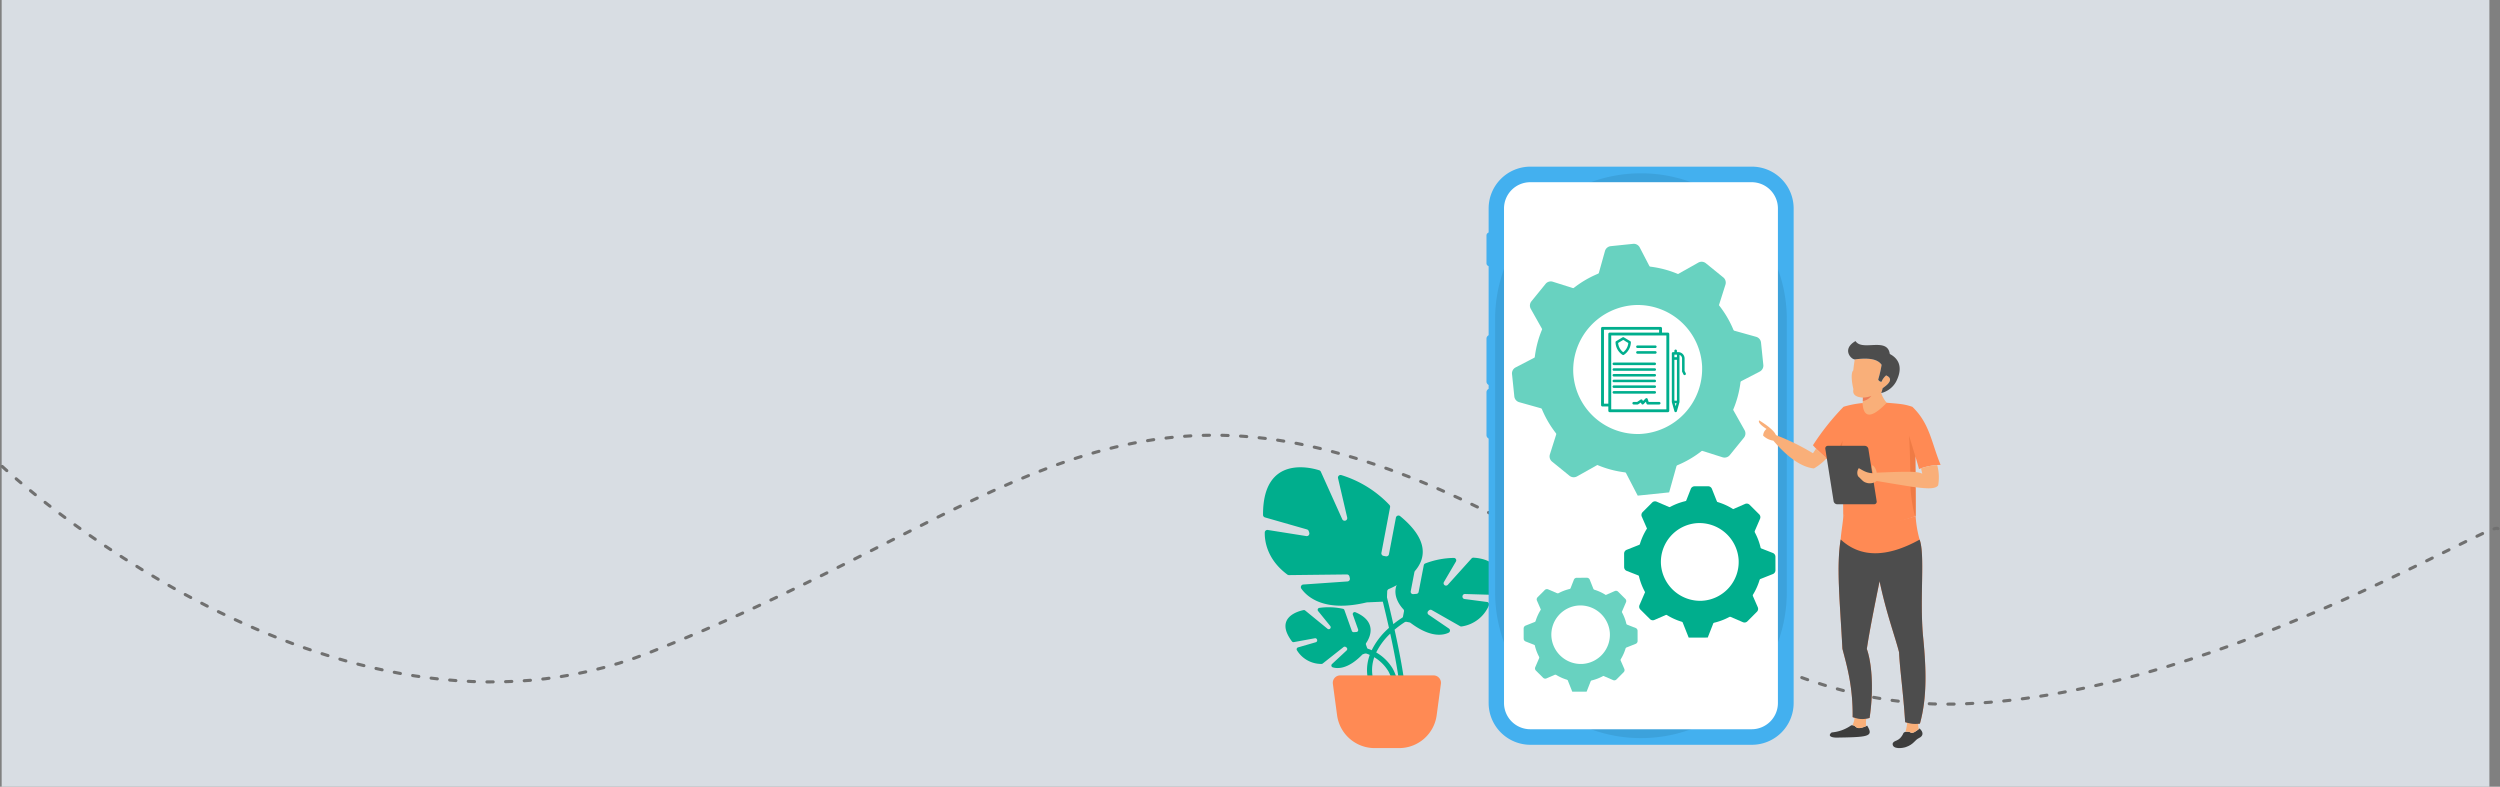 <svg xmlns="http://www.w3.org/2000/svg" xmlns:xlink="http://www.w3.org/1999/xlink" width="803.943" height="253" viewBox="0 0 803.943 253">
  <rect x="0" y="0" width="803.943" height="253" fill="#808080" stroke="none"/>
  <defs>
    <clipPath id="clip-path">
      <rect id="Rectangle_13215" data-name="Rectangle 13215" width="1.799" height="19.943" fill="none"/>
    </clipPath>
    <clipPath id="clip-path-2">
      <rect id="Rectangle_13206" data-name="Rectangle 13206" width="48.668" height="48.67" fill="#00ae8d"/>
    </clipPath>
    <clipPath id="clip-path-3">
      <rect id="Rectangle_13206-2" data-name="Rectangle 13206" width="36.64" height="36.642" fill="#68d2c0"/>
    </clipPath>
    <clipPath id="clip-path-4">
      <rect id="Rectangle_13204" data-name="Rectangle 13204" width="80.669" height="80.672" fill="#68d2c0"/>
    </clipPath>
  </defs>
  <g id="Group_32728" data-name="Group 32728" transform="translate(0.538)">
    <rect id="Rectangle_12169" data-name="Rectangle 12169" width="800" height="253" fill="#D8DDE3"/>
    <path id="Path_17974" data-name="Path 17974" d="M4835.669,3900.215s106.368,99.729,208.021,59.906c97.892-38.35,139.732-85.855,219.441-64.756s127.582,82.59,200.055,81.273c80.75-1.466,173.446-59.583,175.048-56.424" transform="translate(-4835.5 -3750.215)" fill="none" stroke="#707070" stroke-linecap="round" stroke-width="1" stroke-dasharray="2 4"/>
    <path id="Path_21291" data-name="Path 21291" d="M231.856,1373.462a14.6,14.6,0,0,1,.77-3.167c.183-.506.393-1.012.634-1.515a23,23,0,0,1,5.044-6.717c.168-.16.336-.315.5-.466-.67-2.994-1.354-5.876-1.977-8.422-1.366-5.582-2.443-9.563-2.46-9.629l1.574-.426c.017.063.968,3.583,2.219,8.648.634,2.563,1.343,5.523,2.045,8.631a31.323,31.323,0,0,1,3.056-2.183c.323-.2.518-.312.546-.326l.8,1.423c-.013.007-.183.1-.475.286a30.483,30.483,0,0,0-3.522,2.594q.35,1.582.688,3.186c.978,4.639,1.671,8.421,2.135,11.5,1.593,10.545.546,12.941-.691,13.682a1.782,1.782,0,0,1-.928.258,4.189,4.189,0,0,1-2.655-1.409c-4.343-4.108-6.79-8.308-7.305-12.531a13.925,13.925,0,0,1,0-3.418m7.422,13.778c.321.328.655.659,1,.987.115.109.223.2.325.289,0,0,0,0,0,0,.768.653,1.182.716,1.3.645.195-.116,1.134-1.035.468-7.67q-.206-2.062-.6-4.612c-.485-3.178-1.176-6.912-2.072-11.161q-.241-1.137-.487-2.265a21.283,21.283,0,0,0-4.505,6.056,13.835,13.835,0,0,0-.628,1.536,12.944,12.944,0,0,0-.611,2.618,12.17,12.17,0,0,0,.029,3.216c.479,3.446,2.412,6.916,5.776,10.36" transform="translate(207.316 -1159.693)" fill="#00ae8d"/>
    <path id="Path_21292" data-name="Path 21292" d="M256.447,1494.59c1.856-5.693,1.7-10.511-.453-14.323a14.75,14.75,0,0,0-8.837-6.638l-.365,1.589.182-.794-.184.794a13.324,13.324,0,0,1,7.793,5.869c1.913,3.394,2.018,7.767.312,13Z" transform="translate(191.318 -1265.276)" fill="#00ae8d"/>
    <path id="Path_21293" data-name="Path 21293" d="M319.579,1418.917l-.65-1.823a.627.627,0,0,1,.075-.568c.857-1.229,4.065-6.657-3.454-9.876a.629.629,0,0,0-.842.787l1.686,4.733a.628.628,0,0,1-.551.838l-.837.053a.628.628,0,0,1-.632-.416l-2.385-6.7a.626.626,0,0,0-.464-.4,21.706,21.706,0,0,0-7.622-.292.629.629,0,0,0-.368,1.013l3.907,4.818a.628.628,0,0,1-.885.882l-7.184-5.878a.631.631,0,0,0-.525-.129c-1.663.342-9.476,2.4-3.735,10.055a.63.63,0,0,0,.618.243l6.75-1.241a.628.628,0,0,1,.711.425l.019.059a.628.628,0,0,1-.423.8l-5.7,1.652a.627.627,0,0,0-.355.941,9.169,9.169,0,0,0,7.916,4.381.622.622,0,0,0,.372-.136l6.681-5.281a.628.628,0,0,1,.737-.031l.185.123a.628.628,0,0,1,.081.983L308,1423.312a.628.628,0,0,0,.242,1.06c1.535.469,4.889.632,9.457-4.05a.634.634,0,0,1,.238-.154l1.263-.449a.628.628,0,0,0,.381-.8" transform="translate(119.801 -1209.768)" fill="#00ae8d"/>
    <path id="Path_21294" data-name="Path 21294" d="M245.067,1211.89l.094-2.486a.84.84,0,0,1,.512-.744c3.208-1.356,20.507-9.6,3.653-23.446a.845.845,0,0,0-1.366.493l-2.238,11.763a.843.843,0,0,1-.986.67l-.765-.146a.843.843,0,0,1-.671-.986l2.79-14.665a.841.841,0,0,0-.2-.718,35.781,35.781,0,0,0-15.462-9.6.845.845,0,0,0-1.078,1l2.943,12.642a.843.843,0,0,1-1.59.537l-6.881-15.273a.84.84,0,0,0-.507-.456c-2.572-.832-18.17-5.078-18.083,14.336a.847.847,0,0,0,.612.813l13.515,3.867a.842.842,0,0,1,.569.546l.163.494a.843.843,0,0,1-.933,1.1l-12.394-1.965a.842.842,0,0,0-.975.811c-.058,2.341.5,8.538,7.279,13.542a.85.85,0,0,0,.511.164l18.608-.217a.844.844,0,0,1,.831.651l.133.566a.844.844,0,0,1-.762,1.034l-14.208.989a.843.843,0,0,0-.633,1.324c1.766,2.512,7.235,7.724,20.966,4.439a.821.821,0,0,1,.156-.022l5.591-.247a.843.843,0,0,0,.805-.81" transform="translate(200.393 -1019.239)" fill="#00ae8d"/>
    <path id="Path_21295" data-name="Path 21295" d="M79.833,1341.278l.451-2.337a.768.768,0,0,0-.2-.675c-1.27-1.336-6.177-7.338,2.364-12.647a.773.773,0,0,1,1.169.8l-1.17,6.067a.772.772,0,0,0,.826.915l1.028-.09a.772.772,0,0,0,.691-.623l1.655-8.584a.77.77,0,0,1,.489-.578,26.683,26.683,0,0,1,9.211-1.77.773.773,0,0,1,.636,1.163l-3.854,6.582a.772.772,0,0,0,1.24.907l7.641-8.479a.772.772,0,0,1,.615-.254c2.085.106,11.964,1.154,6.407,11.529a.775.775,0,0,1-.706.41l-8.435-.255a.772.772,0,0,0-.786.648l-.012.075a.772.772,0,0,0,.662.89l7.232.95A.771.771,0,0,1,107.6,1337a11.275,11.275,0,0,1-8.809,6.8.769.769,0,0,1-.477-.1l-9.1-5.179a.773.773,0,0,0-.9.1l-.2.183a.772.772,0,0,0,.084,1.21l6.538,4.458a.772.772,0,0,1-.1,1.334c-1.779.855-5.825,1.676-12.248-3.167a.774.774,0,0,0-.318-.143l-1.618-.312a.773.773,0,0,1-.612-.9" transform="translate(370.669 -1142.341)" fill="#00ae8d"/>
    <path id="Path_21296" data-name="Path 21296" d="M174.6,1522.592l1.356,10.1a12.2,12.2,0,0,0,12.093,10.579h7.846a12.193,12.193,0,0,0,12.091-10.579l1.358-10.1a2.387,2.387,0,0,0-2.366-2.7H176.964a2.384,2.384,0,0,0-2.364,2.7" transform="translate(253.479 -1302.701)" fill="#ff8a54"/>
    <g id="Group_32341" data-name="Group 32341" transform="translate(477.481 53.589)">
      <path id="Path_21298" data-name="Path 21298" d="M612.6,121.01H541.41a13.448,13.448,0,0,0-13.448,13.448V293.482a13.449,13.449,0,0,0,13.448,13.448H612.6a13.448,13.448,0,0,0,13.448-13.448V134.458A13.448,13.448,0,0,0,612.6,121.01" transform="translate(-527.27 -121.01)" fill="#43b0ef"/>
      <path id="Path_21299" data-name="Path 21299" d="M523.545,293.361h-.272a.94.94,0,0,0-.94.94v8.974a.94.94,0,0,0,.94.94h.272Z" transform="translate(-522.333 -272.192)" fill="#43b0ef"/>
      <path id="Path_21300" data-name="Path 21300" d="M523.545,561.9h-.066a1.146,1.146,0,0,0-1.146,1.146v13.831a1.146,1.146,0,0,0,1.146,1.146h.066Z" transform="translate(-522.333 -507.749)" fill="#43b0ef"/>
      <path id="Path_21301" data-name="Path 21301" d="M523.545,702.2h-.066a1.146,1.146,0,0,0-1.146,1.146v13.832a1.146,1.146,0,0,0,1.146,1.146h.066Z" transform="translate(-522.333 -630.817)" fill="#43b0ef"/>
      <path id="Rectangle_13209" data-name="Rectangle 13209" d="M46.9,0h0a46.9,46.9,0,0,1,46.9,46.9v87.83a46.9,46.9,0,0,1-46.9,46.9h0A46.9,46.9,0,0,1,0,134.733V46.9A46.9,46.9,0,0,1,46.9,0Z" transform="translate(2.775 2.142)" fill="#3ca2dc"/>
      <path id="Path_21302" data-name="Path 21302" d="M568.228,329.225V170.2a8.444,8.444,0,0,1,8.444-8.444h71.194a8.444,8.444,0,0,1,8.444,8.444V329.225a8.443,8.443,0,0,1-8.444,8.444H576.671a8.443,8.443,0,0,1-8.443-8.444" transform="translate(-562.591 -156.752)" fill="#fff"/>
      <g id="Group_32337" data-name="Group 32337" transform="translate(120.353 68.492)" style="mix-blend-mode: multiply;isolation: isolate">
        <g id="Group_32336" data-name="Group 32336">
          <g id="Group_32335" data-name="Group 32335" clip-path="url(#clip-path)">
            <path id="Path_21347" data-name="Path 21347" d="M1503.437,698.591a46.8,46.8,0,0,1-1.06-6.244,21.18,21.18,0,0,1-.132-3.54,10.781,10.781,0,0,1,.828-2.814,12.348,12.348,0,0,0,.542-4.822c-.028-.812-.12-1.7-.178-2.513l.052-.011c.14.728.33,1.767.4,2.492a11.477,11.477,0,0,1-.345,5.009,14.631,14.631,0,0,0-.74,2.4,9.058,9.058,0,0,0-.074,1.25c.007,1.25.1,2.529.208,3.773q.224,2.512.548,5.014Z" transform="translate(-1502.214 -678.648)" fill="#e7e7e7"/>
          </g>
        </g>
      </g>
    </g>
    <path id="Path_22040" data-name="Path 22040" d="M626.739,945.879c-.5-.021-.993-.041-1.5-.042v1.458c.479,0,.942.019,1.416.04Zm-5.267.233c-.492.072-.99.156-1.475.262l.3,1.425c.464-.1.926-.175,1.4-.245Zm-5.78,1.558c-.46.176-.931.391-1.378.6l.625,1.317c.422-.195.862-.4,1.3-.563Zm-5.262,2.866c-.411.292-.8.592-1.2.9l.915,1.136c.365-.295.747-.578,1.13-.851Zm-4.456,4c-.33.375-.65.762-.959,1.155l1.153.894c.281-.368.6-.74.9-1.087Zm-3.412,4.922c-.236.442-.453.887-.665,1.341l1.325.61c.2-.429.407-.851.63-1.27Zm-2.177,5.581c-.125.492-.225.971-.334,1.464l1.432.273c.1-.463.2-.917.316-1.376Zm-.818,5.929c-.006.5,0,1,.013,1.5l1.458-.056c-.018-.473-.018-.942-.011-1.415Zm.57,5.963c.1.492.225.972.357,1.455l1.4-.389c-.123-.457-.238-.912-.337-1.375Zm1.937,5.669c.217.452.447.893.689,1.333l1.274-.71c-.233-.4-.448-.838-.65-1.257Zm3.2,5.063c.318.391.643.76.978,1.138l1.073-.988c-.316-.326-.637-.721-.923-1.073Zm4.282,4.183c.4.308.8.6,1.216.885l.816-1.208c-.39-.266-.771-.545-1.143-.832Zm5.136,3.085c.458.206.917.394,1.384.576l.518-1.363c-.441-.173-.875-.35-1.308-.545Zm5.714,1.8c.494.093.98.169,1.479.237l.187-1.447c-.471-.061-.936-.136-1.4-.223Zm5.969.429c.482-.016,1.025-.051,1.5-.11l-.155-1.45c-.466.046-.942.086-1.41.1Zm5.916-.958c.481-.137.957-.285,1.429-.453l-.484-1.375q-.67.235-1.352.428Zm5.527-2.307c.433-.241.87-.5,1.286-.774l-.792-1.223c-.4.253-.8.5-1.213.729Zm4.841-3.527c.369-.338.727-.69,1.075-1.051l-1.057-1.005c-.316.338-.67.675-1.01.99Zm3.9-4.545c.277-.42.544-.836.8-1.267l-1.258-.738c-.242.407-.493.8-.755,1.2ZM649.3,980.5c.174-.468.34-.944.485-1.422l-1.4-.423c-.14.451-.292.894-.457,1.337Zm1.424-5.818c.061-.5.107-.993.141-1.493l-1.455-.094c-.033.472-.076.94-.132,1.411Zm.042-5.99c-.054-.5-.121-.993-.206-1.486l-1.437.247c.08.464.142.936.193,1.4Zm-1.343-5.835c-.151-.458-.354-.955-.547-1.4l-1.34.575c.182.418.372.886.516,1.315Zm-2.666-5.367c-.271-.419-.56-.831-.858-1.231l-1.167.872c.278.383.551.766.807,1.163Zm-3.833-4.6c-.369-.348-.745-.664-1.12-1l-.934,1.117c.361.308.709.619,1.054.945Zm-4.792-3.593c-.432-.25-.872-.487-1.317-.715l-.658,1.3c.423.217.835.439,1.246.678Zm-5.5-2.383c-.487-.146-.964-.261-1.451-.39l-.329,1.421c.459.109.911.232,1.365.365Z" transform="translate(-100.47 -782.669)" fill="#fff" fill-rule="evenodd"/>
    <g id="Group_32315" data-name="Group 32315" transform="translate(521.738 156.368)">
      <g id="Group_32314" data-name="Group 32314" clip-path="url(#clip-path-2)">
        <path id="Path_21264" data-name="Path 21264" d="M1408.306,639.074l4.347-.009a1.307,1.307,0,0,1,1.217.824l1.851,4.656a1.307,1.307,0,0,1-1.21,1.79l-8.03.027a1.307,1.307,0,0,1-1.221-1.784l1.832-4.674a1.307,1.307,0,0,1,1.214-.83" transform="translate(-1385.64 -639.064)" fill="#00ae8d"/>
        <path id="Path_21265" data-name="Path 21265" d="M1549.178,694.066l3.08,3.067a1.307,1.307,0,0,1,.278,1.444l-1.983,4.6a1.307,1.307,0,0,1-2.122.41l-5.7-5.659a1.307,1.307,0,0,1,.4-2.125l4.6-2.01a1.307,1.307,0,0,1,1.445.272" transform="translate(-1508.823 -688.112)" fill="#00ae8d"/>
        <path id="Path_21266" data-name="Path 21266" d="M1626.538,833.6l.009,4.347a1.307,1.307,0,0,1-.824,1.218l-4.656,1.851a1.307,1.307,0,0,1-1.79-1.21l-.027-8.03a1.307,1.307,0,0,1,1.784-1.221l4.674,1.832a1.306,1.306,0,0,1,.83,1.214" transform="translate(-1577.878 -810.934)" fill="#00ae8d"/>
        <path id="Path_21267" data-name="Path 21267" d="M1545.266,974.472l-3.067,3.08a1.307,1.307,0,0,1-1.444.278l-4.6-1.984a1.307,1.307,0,0,1-.41-2.122l5.659-5.7a1.307,1.307,0,0,1,2.125.4l2.01,4.6a1.307,1.307,0,0,1-.272,1.446" transform="translate(-1502.551 -934.117)" fill="#00ae8d"/>
        <path id="Path_21268" data-name="Path 21268" d="M1403.429,1051.83l-6.125.013-2.179-5.482a1.307,1.307,0,0,1,1.21-1.79l8.029-.027a1.307,1.307,0,0,1,1.221,1.784Z" transform="translate(-1376.536 -1003.172)" fill="#00ae8d"/>
        <path id="Path_21269" data-name="Path 21269" d="M1264.758,970.561l-3.08-3.067a1.307,1.307,0,0,1-.277-1.444l1.983-4.6a1.307,1.307,0,0,1,2.121-.41l5.7,5.659a1.307,1.307,0,0,1-.4,2.125l-4.6,2.01a1.307,1.307,0,0,1-1.446-.272" transform="translate(-1256.445 -927.846)" fill="#00ae8d"/>
        <path id="Path_21270" data-name="Path 21270" d="M1213.78,827.833l-.009-4.347a1.306,1.306,0,0,1,.824-1.217l4.656-1.851a1.307,1.307,0,0,1,1.79,1.21l.027,8.029a1.307,1.307,0,0,1-1.784,1.221l-4.674-1.832a1.307,1.307,0,0,1-.83-1.214" transform="translate(-1213.771 -801.83)" fill="#00ae8d"/>
        <path id="Path_21271" data-name="Path 21271" d="M1268.772,690.052l3.067-3.08a1.307,1.307,0,0,1,1.444-.278l4.6,1.983a1.307,1.307,0,0,1,.41,2.121l-5.659,5.7a1.307,1.307,0,0,1-2.125-.4l-2.01-4.6a1.307,1.307,0,0,1,.271-1.446" transform="translate(-1262.818 -681.738)" fill="#00ae8d"/>
        <path id="Path_21272" data-name="Path 21272" d="M1255.393,702.059a20.126,20.126,0,0,0,.56,3.576c.068.27.141.538.22.8a20.024,20.024,0,0,0,3.029,6.126,20.189,20.189,0,0,0,5.928,5.413c.238.142.478.279.723.412a19.948,19.948,0,0,0,6.472,2.192,20.222,20.222,0,0,0,8.02-.365c.27-.068.538-.142.8-.22a19.725,19.725,0,0,0,3.492-1.4h0a19.837,19.837,0,0,0,2.633-1.626,20.165,20.165,0,0,0,5.413-5.93c.142-.237.279-.478.412-.721a20.151,20.151,0,0,0,1.829-14.491c-.068-.27-.142-.54-.219-.8a19.847,19.847,0,0,0-1.4-3.491,19.641,19.641,0,0,0-1.627-2.635,20.167,20.167,0,0,0-5.929-5.411q-.356-.215-.722-.413a20.029,20.029,0,0,0-6.473-2.192,20.211,20.211,0,0,0-8.018.365c-.27.068-.538.142-.8.22a19.979,19.979,0,0,0-6.128,3.028,20.2,20.2,0,0,0-5.411,5.929q-.212.357-.412.723a20.015,20.015,0,0,0-2.389,10.916m19.229-13.811a12.642,12.642,0,0,1,13.3,11.646,12.509,12.509,0,0,1-11.661,13.318,12.642,12.642,0,0,1-13.3-11.646,12.507,12.507,0,0,1,11.661-13.318" transform="translate(-1251.106 -676.396)" fill="#00ae8d"/>
      </g>
    </g>
    <g id="Group_32717" data-name="Group 32717" transform="translate(489.435 185.793)">
      <g id="Group_32314-2" data-name="Group 32314" clip-path="url(#clip-path-3)">
        <path id="Path_21264-2" data-name="Path 21264" d="M1407.531,639.072l3.272-.007a.984.984,0,0,1,.916.621l1.394,3.506a.984.984,0,0,1-.911,1.348l-6.045.02a.984.984,0,0,1-.919-1.343l1.379-3.519a.985.985,0,0,1,.914-.625" transform="translate(-1390.466 -639.065)" fill="#68d2c0"/>
        <path id="Path_21265-2" data-name="Path 21265" d="M1547.49,693.972l2.319,2.309a.984.984,0,0,1,.209,1.087l-1.493,3.464a.984.984,0,0,1-1.6.309l-4.288-4.26a.984.984,0,0,1,.3-1.6l3.464-1.513a.984.984,0,0,1,1.088.2" transform="translate(-1517.109 -689.489)" fill="#68d2c0"/>
        <path id="Path_21266-2" data-name="Path 21266" d="M1624.737,832.824l.007,3.272a.984.984,0,0,1-.62.917l-3.506,1.393a.984.984,0,0,1-1.347-.911l-.02-6.045a.984.984,0,0,1,1.343-.919l3.519,1.379a.984.984,0,0,1,.625.914" transform="translate(-1588.103 -815.76)" fill="#68d2c0"/>
        <path id="Path_21267-2" data-name="Path 21267" d="M1542.819,972.784l-2.309,2.319a.984.984,0,0,1-1.087.209l-3.464-1.493a.984.984,0,0,1-.308-1.6l4.26-4.289a.984.984,0,0,1,1.6.3l1.513,3.463a.984.984,0,0,1-.2,1.088" transform="translate(-1510.661 -942.402)" fill="#68d2c0"/>
        <path id="Path_21268-2" data-name="Path 21268" d="M1401.353,1050.029l-4.611.01-1.641-4.127a.984.984,0,0,1,.911-1.348l6.045-.02a.984.984,0,0,1,.919,1.343Z" transform="translate(-1381.107 -1013.397)" fill="#68d2c0"/>
        <path id="Path_21269-2" data-name="Path 21269" d="M1263.9,968.113l-2.319-2.309a.984.984,0,0,1-.209-1.087l1.493-3.464a.984.984,0,0,1,1.6-.309l4.289,4.26a.984.984,0,0,1-.3,1.6l-3.464,1.513a.983.983,0,0,1-1.088-.2" transform="translate(-1257.643 -935.955)" fill="#68d2c0"/>
        <path id="Path_21270-2" data-name="Path 21270" d="M1213.778,825.977l-.007-3.272a.984.984,0,0,1,.621-.916l3.506-1.394a.984.984,0,0,1,1.347.911l.02,6.045a.984.984,0,0,1-1.343.919l-3.519-1.379a.984.984,0,0,1-.625-.914" transform="translate(-1213.771 -806.401)" fill="#68d2c0"/>
        <path id="Path_21271-2" data-name="Path 21271" d="M1268.678,689.2l2.309-2.319a.984.984,0,0,1,1.087-.209l3.464,1.493a.984.984,0,0,1,.308,1.6l-4.26,4.289a.984.984,0,0,1-1.6-.3l-1.513-3.463a.984.984,0,0,1,.2-1.088" transform="translate(-1264.196 -682.937)" fill="#68d2c0"/>
        <path id="Path_21272-2" data-name="Path 21272" d="M1255.382,696.765a15.159,15.159,0,0,0,.422,2.693q.077.305.165.6a15.075,15.075,0,0,0,2.281,4.612,15.2,15.2,0,0,0,4.463,4.075q.269.16.544.31a15.016,15.016,0,0,0,4.873,1.651,15.225,15.225,0,0,0,6.038-.275c.2-.051.405-.107.6-.165a14.853,14.853,0,0,0,2.629-1.056h0a14.934,14.934,0,0,0,1.982-1.224,15.182,15.182,0,0,0,4.075-4.464c.107-.178.21-.36.31-.543a15.171,15.171,0,0,0,1.377-10.91c-.051-.2-.107-.406-.165-.606a14.945,14.945,0,0,0-1.056-2.628,14.786,14.786,0,0,0-1.225-1.984,15.185,15.185,0,0,0-4.464-4.074q-.268-.161-.544-.311a15.08,15.08,0,0,0-4.874-1.651,15.217,15.217,0,0,0-6.037.275c-.2.051-.405.107-.6.165a15.043,15.043,0,0,0-4.613,2.28A15.21,15.21,0,0,0,1257.49,688q-.16.269-.31.544a15.067,15.067,0,0,0-1.8,8.218m14.477-10.4a9.517,9.517,0,0,1,10.012,8.767,9.417,9.417,0,0,1-8.779,10.027,9.518,9.518,0,0,1-10.012-8.767,9.416,9.416,0,0,1,8.779-10.027" transform="translate(-1252.154 -677.444)" fill="#68d2c0"/>
      </g>
    </g>
    <g id="Group_32309" data-name="Group 32309" transform="matrix(0.995, -0.105, 0.105, 0.995, 486.799, 109.269)">
      <g id="Group_32308" data-name="Group 32308" transform="translate(-2.273 -26.715)" clip-path="url(#clip-path-4)">
        <path id="Path_21246" data-name="Path 21246" d="M558.488.014,551.283,0a2.167,2.167,0,0,0-2.018,1.366L546.2,9.083A2.167,2.167,0,0,0,548.2,12.05l13.309.044a2.166,2.166,0,0,0,2.024-2.957L560.5,1.39A2.167,2.167,0,0,0,558.488.014" transform="translate(-515.388 0.001)" fill="#68d2c0"/>
        <path id="Path_21247" data-name="Path 21247" d="M360.716,78.667l-5.105,5.084a2.166,2.166,0,0,0-.461,2.393l3.288,7.627a2.166,2.166,0,0,0,3.516.679l9.442-9.38a2.166,2.166,0,0,0-.66-3.522l-7.625-3.331a2.167,2.167,0,0,0-2.4.45" transform="translate(-346.936 -68.799)" fill="#68d2c0"/>
        <path id="Path_21248" data-name="Path 21248" d="M287.093,278.648l-.015,7.2a2.167,2.167,0,0,0,1.366,2.018l7.718,3.068a2.166,2.166,0,0,0,2.967-2.006l.044-13.309a2.166,2.166,0,0,0-2.957-2.024l-7.747,3.036a2.167,2.167,0,0,0-1.376,2.013" transform="translate(-287.078 -241.079)" fill="#68d2c0"/>
        <path id="Path_21249" data-name="Path 21249" d="M365.746,480.757l5.084,5.105a2.166,2.166,0,0,0,2.393.461l7.627-3.288a2.166,2.166,0,0,0,.679-3.516l-9.38-9.442a2.166,2.166,0,0,0-3.522.659l-3.331,7.625a2.167,2.167,0,0,0,.45,2.4" transform="translate(-355.878 -413.868)" fill="#68d2c0"/>
        <path id="Path_21250" data-name="Path 21250" d="M564.252,591.381l10.153.021,3.612-9.087a2.167,2.167,0,0,0-2.006-2.967L562.7,579.3a2.167,2.167,0,0,0-2.024,2.957Z" transform="translate(-528.158 -510.73)" fill="#68d2c0"/>
        <path id="Path_21251" data-name="Path 21251" d="M767.836,475.872l5.105-5.084a2.167,2.167,0,0,0,.461-2.393l-3.288-7.627a2.167,2.167,0,0,0-3.516-.679l-9.442,9.38a2.166,2.166,0,0,0,.66,3.522l7.625,3.331a2.167,2.167,0,0,0,2.4-.45" transform="translate(-700.947 -405.071)" fill="#68d2c0"/>
        <path id="Path_21252" data-name="Path 21252" d="M878.464,271.41l.015-7.2a2.167,2.167,0,0,0-1.366-2.018l-7.718-3.068a2.166,2.166,0,0,0-2.967,2.006l-.044,13.309a2.166,2.166,0,0,0,2.957,2.024l7.747-3.036a2.167,2.167,0,0,0,1.376-2.013" transform="translate(-797.81 -228.31)" fill="#68d2c0"/>
        <path id="Path_21253" data-name="Path 21253" d="M762.951,73.638l-5.084-5.105a2.166,2.166,0,0,0-2.393-.461l-7.627,3.288a2.166,2.166,0,0,0-.679,3.516l9.38,9.442a2.166,2.166,0,0,0,3.522-.659l3.331-7.625a2.166,2.166,0,0,0-.45-2.4" transform="translate(-692.15 -59.858)" fill="#68d2c0"/>
        <path id="Path_21254" data-name="Path 21254" d="M412.687,87.536a33.029,33.029,0,0,0-3.636-10.73q-.33-.607-.683-1.2a33.491,33.491,0,0,0-8.97-9.827,33.113,33.113,0,0,0-10.156-5.019c-.44-.129-.883-.252-1.331-.364a33.5,33.5,0,0,0-13.291-.605,33.187,33.187,0,0,0-10.729,3.634q-.607.33-1.2.685a33.435,33.435,0,0,0-9.827,8.97,32.557,32.557,0,0,0-2.7,4.369,32.9,32.9,0,0,0-2.324,5.786c-.129.439-.252.885-.364,1.333a33.611,33.611,0,0,0-.605,13.291,33.028,33.028,0,0,0,3.636,10.73c.22.4.448.8.683,1.2a33.421,33.421,0,0,0,8.972,9.829,32.85,32.85,0,0,0,4.364,2.695h0a32.691,32.691,0,0,0,5.788,2.324c.439.129.883.252,1.331.364a33.506,33.506,0,0,0,13.293.605,33.053,33.053,0,0,0,10.727-3.634q.608-.33,1.2-.683a33.467,33.467,0,0,0,9.827-8.972,33.195,33.195,0,0,0,5.021-10.154c.129-.44.252-.883.364-1.331a33.626,33.626,0,0,0,.605-13.293m-12.22,6.548a20.954,20.954,0,0,1-22.043,19.3A20.733,20.733,0,0,1,359.1,91.312a20.954,20.954,0,0,1,22.043-19.3,20.731,20.731,0,0,1,19.328,22.075" transform="translate(-339.446 -52.364)" fill="#68d2c0"/>
      </g>
    </g>
    <g id="Group_32718" data-name="Group 32718" transform="translate(565.072 109.684)">
      <path id="Path_21971" data-name="Path 21971" d="M1059.3,611.878c-.707.051-1.388-.787-1.584-1.038a8.963,8.963,0,0,1-1.424-2.7q.219-.626.46-1.582,4.082-2.773,1.116-4.1a5.294,5.294,0,0,0-1.485,2.066,1.217,1.217,0,0,1-1.073-.724,35.919,35.919,0,0,0,1.1-4.743c-1.342-1.994-4.479-2.278-8.633-1.741q-.289,1.659-.475,3.514c-.734.676-.639,3.185.037,6.076q-.507,2.466,3.045,2.692c.023.4-.013.853-.021,1.131-.006.252-.015.745-.278.822l-.439.109c.044,5.877,3.052,7.008,9.655.225" transform="translate(-1016.936 -591.417)" fill="#f9af79" fill-rule="evenodd"/>
      <path id="Path_21972" data-name="Path 21972" d="M1041.3,565.393c4.154-.538,7.292-.254,8.633,1.74a35.908,35.908,0,0,1-1.1,4.743,1.219,1.219,0,0,0,1.073.723,5.3,5.3,0,0,1,1.485-2.065q2.967,1.33-1.117,4.1-.239.955-.46,1.582a7.516,7.516,0,0,0,4.786-3.687c2.857-5.63-.329-8.008-2.034-8.876-.753-5.577-8.882-.755-11.02-4.158-4.474,2.553-1.506,5.844-.249,5.894" transform="translate(-1010.461 -559.499)" fill="#4d4d4d" fill-rule="evenodd"/>
      <path id="Path_21973" data-name="Path 21973" d="M1073.291,676.455a7,7,0,0,1-2.73.573,8.394,8.394,0,0,1-.019,1.12,4.3,4.3,0,0,0,2.749-1.694" transform="translate(-1037.117 -658.854)" fill="#ed7d57" fill-rule="evenodd"/>
      <path id="Path_21974" data-name="Path 21974" d="M1138.557,1393.231c2.58-.908,2.787-2.238,4.178-2.887s1.561-1.819.192-3.083c-1.011.808-2.266,1.8-2.93,1.275-.443-.351-1.948-.328-2.246.184-1.31,3.046-3.134,2.081-3.492,3.467-.042,1.846,3.116,1.461,4.3,1.044" transform="translate(-1091.244 -1262.688)" fill="#3d3d3d" fill-rule="evenodd"/>
      <path id="Path_21975" data-name="Path 21975" d="M1002.219,1384.378c4.544-.074,7.94-.128,9.509-.623,1.693-.535,1.343-1.567.37-3.219-4.282,1.969-3.142-.405-5.144-.1a12.724,12.724,0,0,1-6.253,2.278c-1.168.861-.693,1.629,1.518,1.667" transform="translate(-977.264 -1256.864)" fill="#3d3d3d" fill-rule="evenodd"/>
      <path id="Path_21976" data-name="Path 21976" d="M973.854,692.537a30.7,30.7,0,0,1,6.109-1.2q.49,7.474,7.8-.1c4.693.394,5.611.454,8.214,1.3,5.634,5.381,6.152,11.592,9.1,18.688a20.042,20.042,0,0,0-6.939,1.329q-.714-2.551-1.195-4.107.134,14.038.1,19.237c-10.783,4.272-19.665,2.809-23.292-.52q-.076-12.478-.207-19.756a23.733,23.733,0,0,1-3.588,3.535c-2.643-3.031-4.435-4.252-5.934-6.038a78.944,78.944,0,0,1,9.833-12.366" transform="translate(-946.627 -671.409)" fill="#ff8a54" fill-rule="evenodd"/>
      <path id="Path_21977" data-name="Path 21977" d="M853.934,733.657a74.182,74.182,0,0,1,11.9,5.834L866.839,738c.937.938,2.007,1.858,3.311,3.194a17.9,17.9,0,0,1-4.009,3.179q-5.9-.63-13.051-8.942a5.786,5.786,0,0,1-3.272-1.611,2.824,2.824,0,0,1,1.079-2.147q-2.963-1.931-2.359-2.763,4.642,2.87,5.4,4.747" transform="translate(-848.436 -703.415)" fill="#f9af79" fill-rule="evenodd"/>
      <path id="Path_21978" data-name="Path 21978" d="M1020.33,929.959c.213.81-.669,5.561-.815,8.04-1.433,8.849-.205,20.367.567,35.177,1.381,5.219,3.419,12.174,3.286,21.963a8.011,8.011,0,0,0,5.448.259c1.518-10.216.483-18.4-.889-22.175.878-5.84,2.189-12.377,4.1-21.806,2.151,10.275,5.028,17.9,6.273,22.876.247,5.546,1.369,13.034,1.956,22.46a10.053,10.053,0,0,0,4.75.467c2.405-8.664,2-18.092.983-28.283-1.084-12.251.7-26.085-1.086-30.882a35.426,35.426,0,0,1-1.279-7.576q-13.494,4.491-23.291-.52" transform="translate(-993.206 -874.207)" fill="#ff8a54" fill-rule="evenodd"/>
      <path id="Path_21979" data-name="Path 21979" d="M1023.6,778.123c.578.086,1.124.162,1.637.231q.042,6.191.022,9.276c-.509.227-1.647-6.713-1.659-9.507m-26.363-8.27a19.193,19.193,0,0,0,4.534-6.441,25.056,25.056,0,0,0-.193,4.155,23.187,23.187,0,0,1-3.407,3.322q-.484-.556-.934-1.036m25.913-8.049q1.049,3.376,2,6.589.026,2.713.046,5.1c-.462-.044-1-.073-1.645-.088q-.1-6.59-.405-11.6" transform="translate(-974.846 -731.359)" fill="#ef7b45" fill-rule="evenodd"/>
      <path id="Path_21980" data-name="Path 21980" d="M1003.086,783.317h-11.87a.825.825,0,0,0-.833.989l2.664,16.816a1.206,1.206,0,0,0,1.145.989h11.87a.825.825,0,0,0,.832-.989l-2.664-16.816a1.208,1.208,0,0,0-1.146-.989" transform="translate(-969.012 -749.633)" fill="#4d4d4d" fill-rule="evenodd"/>
      <path id="Path_21981" data-name="Path 21981" d="M1084.6,824.453a15.009,15.009,0,0,1,.307,6.511c-1.281,1.861-6.451.821-19.762-1.4a3.667,3.667,0,0,1-2.963.676c-1.392-.348-1.458-.711-3.02-2.183a2.559,2.559,0,0,1,.234-2.626c1.758,1.035,2.683,1.585,4.664,1.651q-.79-2.034-.239-2.628a3.923,3.923,0,0,1,1.32,2.444c10.5-.456,13.262-.4,14.659.338q-.227-.988-.4-1.737a18.53,18.53,0,0,1,5.2-1.041" transform="translate(-1027.248 -784.577)" fill="#f9af79" fill-rule="evenodd"/>
      <path id="Path_21982" data-name="Path 21982" d="M1052.781,1364.6a10.728,10.728,0,0,0-.045,2.4c-3.583,1.557-2.975-.24-4.407-.285a6.283,6.283,0,0,0,.7-2.426,7.274,7.274,0,0,0,3.751.313m16.7,1.642a6.777,6.777,0,0,0,.189,1.71c-.958.758-2.059,1.548-2.668,1.067a2.309,2.309,0,0,0-1.606-.175,17.538,17.538,0,0,0,.551-2.942,9.345,9.345,0,0,0,3.534.339" transform="translate(-1018.247 -1243.175)" fill="#f9af79" fill-rule="evenodd"/>
      <path id="Path_21983" data-name="Path 21983" d="M1019.515,983.382q9.49,8.848,25.385.056c1.79,4.8,0,18.631,1.086,30.882,1.018,10.19,1.422,19.618-.983,28.283-.2.023-.383.044-.564.058a9.326,9.326,0,0,1-3.534-.34c-.209-.056-.425-.118-.652-.186-.587-9.426-1.709-16.913-1.955-22.46-1.245-4.976-4.123-12.6-6.273-22.876-1.909,9.429-3.22,15.966-4.1,21.806,1.372,3.777,2.408,11.959.889,22.175-.4.1-.748.18-1.075.239a7.274,7.274,0,0,1-3.752-.313c-.2-.057-.4-.117-.621-.185.133-9.789-1.905-16.744-3.286-21.963-.772-14.81-2-26.328-.567-35.177" transform="translate(-993.21 -919.59)" fill="#4d4d4d" fill-rule="evenodd"/>
    </g>
    <g id="_034-insurance_policy" data-name="034-insurance policy" transform="translate(498.327 89.127)">
      <path id="Path_22075" data-name="Path 22075" d="M408.016,120.962l.822,2.877a.411.411,0,0,0,.79,0l.822-2.877a.408.408,0,0,0,.015-.113h0V105.714a1.235,1.235,0,0,1,.822,1.162v4.109a.411.411,0,0,0,.043.184l.411.822a.411.411,0,1,0,.735-.368l-.368-.735v-4.012a2.057,2.057,0,0,0-2.055-2.055h-.411v-.411a.411.411,0,0,0-.822,0v.411h-.411a.411.411,0,0,0-.411.411v15.616h0A.409.409,0,0,0,408.016,120.962Zm1.217,1.268-.277-.97h.554Zm-.411-16.586h.822v.822h-.822Zm0,1.644h.822v13.15h-.822Z" transform="translate(-369.244 -80.717)" fill="#00ae8d"/>
      <path id="Path_22076" data-name="Path 22076" d="M16.467,41.591h1.867v1.371a.462.462,0,0,0,.467.457H37.467a.462.462,0,0,0,.467-.457V18.285a.462.462,0,0,0-.467-.457H35.6V16.457A.462.462,0,0,0,35.134,16H16.467a.462.462,0,0,0-.467.457V41.134A.462.462,0,0,0,16.467,41.591ZM37,18.742V42.505H19.267V18.742ZM16.933,16.914H34.667v.914H18.8a.462.462,0,0,0-.467.457V40.677h-1.4Z" transform="translate(0 0)" fill="#00ae8d"/>
      <path id="Path_22077" data-name="Path 22077" d="M98.255,85.7a.411.411,0,0,0,.425,0,4.987,4.987,0,0,0,2.251-4.049.411.411,0,0,0-.2-.352l-2.055-1.233a.411.411,0,0,0-.423,0L96.2,81.291a.411.411,0,0,0-.2.35A4.936,4.936,0,0,0,98.255,85.7Zm.211-4.805,1.637.982a4.133,4.133,0,0,1-1.646,2.975,4.154,4.154,0,0,1-1.621-2.979Z" transform="translate(-75.345 -60.712)" fill="#00ae8d"/>
      <path id="Path_22078" data-name="Path 22078" d="M208.411,120.822h5.753a.411.411,0,0,0,0-.822h-5.753a.411.411,0,0,0,0,.822Z" transform="translate(-180.709 -98.039)" fill="#00ae8d"/>
      <path id="Path_22079" data-name="Path 22079" d="M208.411,152.822h5.753a.411.411,0,0,0,0-.822h-5.753a.411.411,0,0,0,0,.822Z" transform="translate(-180.709 -128.204)" fill="#00ae8d"/>
      <path id="Path_22080" data-name="Path 22080" d="M88.411,216.822h13.15a.411.411,0,0,0,0-.822H88.411a.411.411,0,1,0,0,.822Z" transform="translate(-68.301 -188.536)" fill="#00ae8d"/>
      <path id="Path_22081" data-name="Path 22081" d="M88.411,248.822h13.15a.411.411,0,0,0,0-.822H88.411a.411.411,0,1,0,0,.822Z" transform="translate(-68.301 -218.701)" fill="#00ae8d"/>
      <path id="Path_22082" data-name="Path 22082" d="M88.411,280.822h13.15a.411.411,0,0,0,0-.822H88.411a.411.411,0,1,0,0,.822Z" transform="translate(-68.301 -248.867)" fill="#00ae8d"/>
      <path id="Path_22083" data-name="Path 22083" d="M88.411,312.822h13.15a.411.411,0,0,0,0-.822H88.411a.411.411,0,1,0,0,.822Z" transform="translate(-68.301 -279.033)" fill="#00ae8d"/>
      <path id="Path_22084" data-name="Path 22084" d="M88.411,344.822h13.15a.411.411,0,0,0,0-.822H88.411a.411.411,0,0,0,0,.822Z" transform="translate(-68.301 -309.199)" fill="#00ae8d"/>
      <path id="Path_22085" data-name="Path 22085" d="M88.411,376.822h13.15a.411.411,0,0,0,0-.822H88.411a.411.411,0,0,0,0,.822Z" transform="translate(-68.301 -339.364)" fill="#00ae8d"/>
      <path id="Path_22086" data-name="Path 22086" d="M192.63,409.233h-3.4l-.317-.952a.411.411,0,0,0-.68-.161l-.83.83-.156-.312a.411.411,0,0,0-.6-.158l-1.129.753h-1.108a.411.411,0,1,0,0,.822h1.233a.41.41,0,0,0,.228-.069l.846-.564.2.406a.411.411,0,0,0,.658.107l.762-.763.2.6a.411.411,0,0,0,.39.281h3.7a.411.411,0,1,0,0-.822Z" transform="translate(-157.923 -369.101)" fill="#00ae8d"/>
    </g>
  </g>
</svg>

